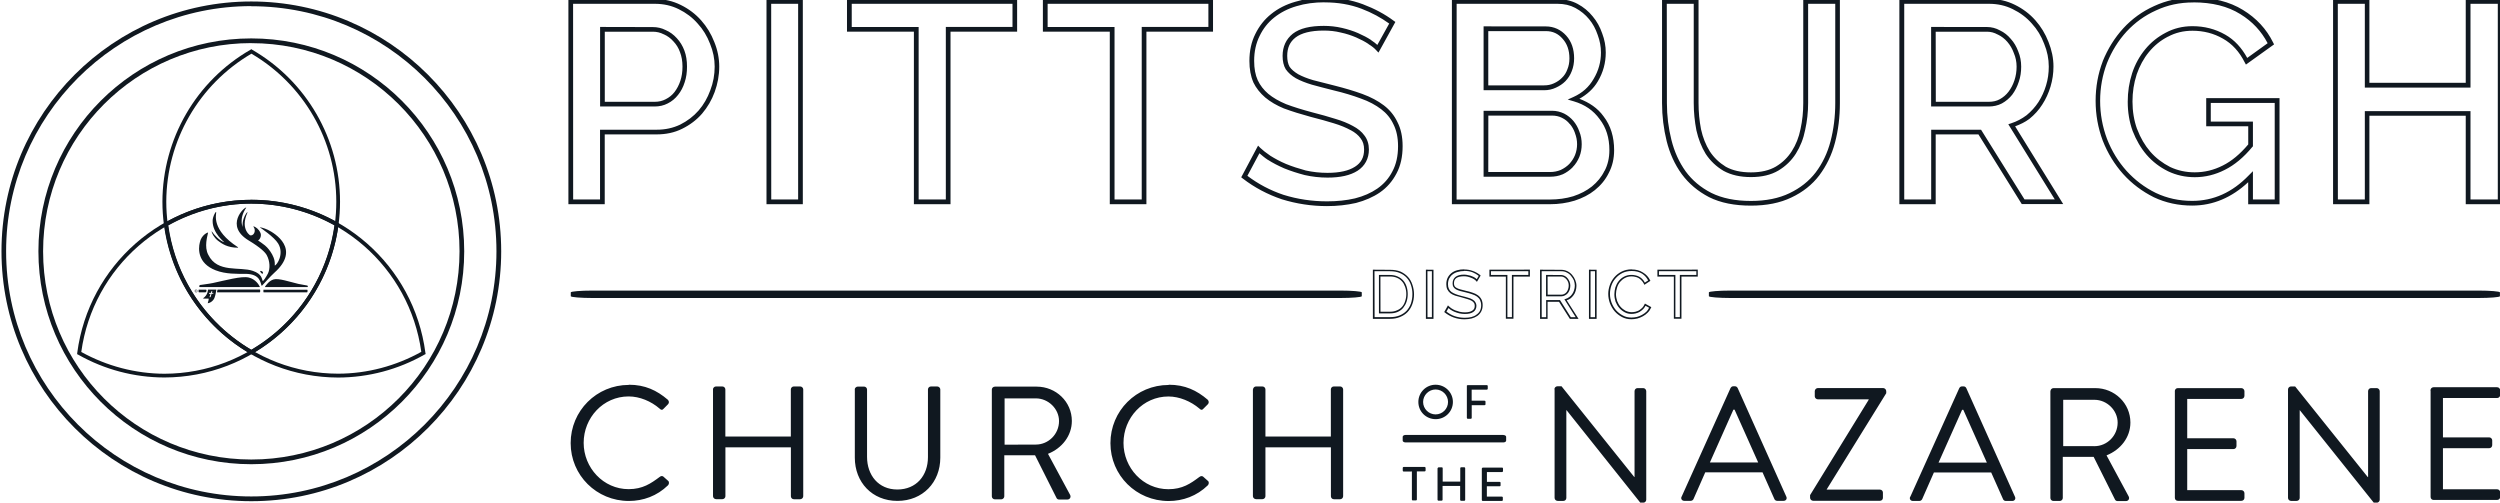 <svg xmlns="http://www.w3.org/2000/svg" width="1591.711" height="320" viewBox="0 0 421.14 84.667"><g fill="#101820"><g><g><path d="M42.33.25C19.1.25.25 19.1.25 42.33c0 23.24 18.85 42.1 42.08 42.1 23.24 0 42.1-18.86 42.1-42.1C84.42 19.1 65.56.25 42.32.25zm0 .8c22.8 0 41.3 18.47 41.3 41.28 0 22.8-18.5 41.3-41.3 41.3-22.8 0-41.3-18.5-41.3-41.3 0-22.8 18.5-41.3 41.3-41.3z"/><path d="M42.33 6.47c-19.8 0-35.86 16.06-35.86 35.86S22.53 78.2 42.33 78.2 78.2 62.14 78.2 42.33c0-19.8-16.06-35.86-35.87-35.86zm0 .8c19.38 0 35.08 15.7 35.08 35.06 0 19.38-15.7 35.08-35.07 35.08S7.26 61.7 7.26 42.34 22.96 7.26 42.33 7.26z"/></g><g><g><path d="M42.35 8.28l-.16.1c-9.17 5.27-14.8 15.03-14.83 25.6 0 10.56 5.65 20.32 14.8 25.6l.16.1.16-.1c9.14-5.28 14.8-15.03 14.8-25.6 0-10.56-5.65-20.32-14.8-25.6zm0 .76c8.85 5.2 14.3 14.67 14.3 24.94 0 10.27-5.47 19.75-14.32 24.94-8.85-5.2-14.3-14.67-14.32-24.94.03-10.28 5.5-19.76 14.35-24.94z"/><path d="M42.34 33.66c-5.1 0-10.1 1.34-14.52 3.84l-.2.1.04.22C29.6 52.55 42.13 63.57 56.98 63.6c5.1-.02 10.1-1.35 14.52-3.86l.2-.1-.04-.22C69.73 44.7 57.2 33.68 42.34 33.66zm0 .64c14.45.02 26.64 10.68 28.63 24.97-4.28 2.38-9.1 3.67-14 3.68-14.44-.02-26.63-10.7-28.62-24.97 4.28-2.4 9.08-3.67 14-3.68z"/><path d="M42.34 33.66c-14.86 0-27.4 11.05-29.33 25.78l-.02.22.2.1c4.42 2.5 9.42 3.82 14.5 3.83 14.87-.03 27.42-11.06 29.34-25.8l.03-.2-.2-.12c-4.42-2.5-9.42-3.82-14.5-3.82zm0 .64c4.9 0 9.7 1.28 14 3.66-2 14.3-14.2 24.97-28.65 25-4.9-.02-9.72-1.3-14-3.67 1.98-14.3 14.18-24.98 28.64-25z"/></g><path d="M32.8 49.02c0 .13.1.24.24.24.13 0 .24-.1.24-.24 0-.14-.1-.24-.24-.24-.14 0-.24.1-.24.24m.04 0c0-.1.1-.2.2-.2s.2.1.2.2-.1.2-.2.2-.2-.1-.2-.2m.1.1s.02.02.03.02c.02 0 .03 0 .03 0v-.1h.05l.03.1s0 0 .02 0h.02s.02 0 0-.02c0-.02-.02-.05-.03-.08 0 0 .04-.02.04-.07s-.04-.08-.08-.08h-.1zm.06-.1v-.1h.06c.03 0 .04.03.04.05 0 .02 0 .04-.04.04H33m2.96.35l-.03.08c0 .03-.02.04-.03.04h-.25l-.17.54c0 .03-.03.04-.05.04h-.1c-.02 0-.03 0-.03-.03l.17-.53h-.25s-.02-.02 0-.04l.02-.1s.02-.03.03-.03h.25l.08-.25s.03-.03.05-.03h.1s.03.02.02.03l-.07.25h.25s0 .03 0 .05zm-.92-.56c-.05.6-.28.95-.56 1.23-.1.1-.3.23-.3.23.07.07.88.04.96.04.03.13 0 .33-.15.78.5-.04 1.08-.52 1.2-1.1.05-.16.12-.36.14-.55.05-.32.12-.63.12-.64-.48 0-.95 0-1.42 0m16.82-.6c0-.03-.07-.1-.14-.1-.23-.05-.92-.15-1.47-.27-1.47-.35-3.33-1-4.17-.74-.74.22-1.26.97-1.42 1.2-.05.07.03.08.03.08h7.08s.04 0 .05 0c0-.02.04-.03.04-.06 0-.02 0-.1 0-.12M33.78 48c.3-.06 1.3-.16 2.06-.32 2.1-.44 4.85-1.22 6.06-.93 1.17.28 1.72 1.25 1.86 1.54.04.07-.05.07-.05.07H33.7s-.12 0-.13-.08c0-.06-.05-.24.22-.3M42 39.6c.78.3 1.2-.78.7-1.4-.1-.1.07-.06.14-.03.26.12.75.4 1.04 1.08.2.45-.07 1.14-.47 1.28-.38-.18-1.17-.54-1.4-.94m2.25 6.22c.13.2 0 .47-.3.13-.1-.12-.18-.27-.1-.3.08-.03.3.04.4.17m-1.95-6.06c-1.18-.76-1.6-.74-1.42-2.3.15-.9.54-1.45.7-1.65.1-.1.1 0 .1 0-1.36 3 .68 4.02.63 3.96m-6.5-2.56c-.03-.65.6-1.8.6-1.42 0 .4-.82 2.95 3.64 5.85.05.03.07.1.03.1-1.8 0-2.75-.7-3.4-1.2-.7-.58-.95-1.2-1.03-1.45-.05-.13.03-.1.04-.07.35.52 1.33 1.6 2.1 1.8 0 0-2.02-1.55-1.98-3.6m5.67-2.25c-1.37 2.02-.57 3.48-.45 3.67.54.88 1.85 1.35 3.6 2.72.2.13 1.7 1.6 1.65 3.15 0 .14-.02.24 0 .23.4-.1 1.6-2 .57-3.7-.67-1.12-3.04-2.7-3.05-2.7-.2-.12.64.06 1.3.38 1.2.58 5.58 3.24 1.12 7.22-.72.64-1.88 2-2.1 2.2-.03.05-.04.02-.05 0-.24-.38-.12-2-2.77-2-1.36 0-3.3.07-5-.6-3.06-1.2-2.9-3.64-2.66-4.64.25-1.36 1.42-1.8 1.4-1.7-.1.55-.7 2.38.04 3.74 1.52 3.1 5.3 1.94 7.5 2.7 1.6.54 1.5 1.42 1.66 1.7.06.1.56-.63.88-1.25.4-.8.35-2.1-.2-3.1-.24-.45-1-1.24-3.02-2.46-4.16-2.5-.7-5.72-.43-5.55m2.97 13.84c1.87 0 6.35 0 6.77 0 .1 0 .46-.02.54 0 .07 0 .06.4-.02.44-.08 0-5.47 0-7.3 0-.03 0-.05-.03-.06-.04-.02-.03-.02-.35 0-.38 0-.03.04-.03.07-.03m-10.93 0c.28 0 .95 0 1 0 .02 0 .15 0 .18 0 .17 0 .04.38.02.4-.03.05-.18.04-.2.04-.06 0-.72 0-1 0-.03 0-.06-.03-.07-.04 0-.03 0-.34 0-.37 0-.03.04-.04.07-.04m3.2 0c.84 0 2.36 0 3.78-.02 1.7 0 3.17 0 3.27 0 0 0 .04.03.05.06.02.08 0 .27 0 .36-.02.02-.04.04-.06.05-.1 0-7.12 0-7.2 0-.02 0 .07-.4.08-.43 0-.02.04-.03.07-.03"/></g></g><g><g><path d="M223.15-.4c-1.78 0-3.43.23-4.96.7-1.54.44-2.9 1.13-4.04 2.05-1.13.9-2.02 2.02-2.68 3.37-.67 1.33-1 2.85-1 4.55 0 1.37.22 2.57.66 3.58v.02c.47.97 1.15 1.82 2 2.55.87.73 1.94 1.35 3.2 1.87h.02c1.28.48 2.77.94 4.46 1.4 1.45.37 2.75.73 3.88 1.08 1.12.34 2.06.73 2.82 1.15h.02c.75.4 1.3.86 1.66 1.37.4.5.6 1.12.6 1.9 0 1.32-.5 2.24-1.54 2.9-1.04.67-2.58 1.03-4.63 1.03-1.27 0-2.5-.14-3.66-.4-1.2-.33-2.3-.68-3.32-1.1-1-.42-1.87-.9-2.64-1.38-.74-.5-1.3-.95-1.7-1.33l-.37-.38-2.84 5.34.26.2c1.97 1.52 4.16 2.68 6.58 3.5 2.46.76 5 1.15 7.6 1.15 1.73 0 3.36-.18 4.9-.53 1.52-.4 2.87-.98 4.02-1.77 1.2-.83 2.12-1.9 2.8-3.2.7-1.3 1.03-2.84 1.03-4.6 0-1.56-.28-2.9-.86-4.03-.53-1.13-1.3-2.08-2.3-2.84-1-.76-2.2-1.4-3.62-1.92-1.38-.5-2.93-.97-4.65-1.4-1.4-.34-2.6-.65-3.65-.93-1.02-.3-1.86-.64-2.52-1-.66-.4-1.13-.8-1.44-1.25-.26-.46-.4-1.07-.4-1.83 0-1.37.45-2.36 1.4-3.1.97-.75 2.55-1.17 4.75-1.17 1 0 1.95.1 2.87.33.96.2 1.83.5 2.6.83.8.35 1.5.72 2.07 1.1v.02c.6.37 1.03.72 1.3 1.03l.38.4.27-.48 2.58-4.68-.28-.2c-1.5-1.12-3.22-2.04-5.18-2.78-1.98-.74-4.14-1.12-6.47-1.12zm146.33 0c-2.37 0-4.57.48-6.6 1.42-2 .9-3.74 2.16-5.2 3.75-1.46 1.6-2.6 3.44-3.46 5.54v.02c-.8 2.1-1.2 4.33-1.2 6.66 0 2.32.4 4.56 1.2 6.7.84 2.14 2 4.02 3.45 5.64 1.46 1.62 3.2 2.92 5.16 3.9 2 .94 4.15 1.4 6.46 1.4 3.52 0 6.67-1.36 9.43-3.94v3.72H384V16.53h-12.35v4.74h7.08v3.06c-1.37 1.62-2.8 2.82-4.3 3.56-1.5.76-3.06 1.14-4.72 1.14-1.48 0-2.86-.3-4.14-.9-1.28-.66-2.4-1.5-3.34-2.58-.92-1.07-1.66-2.33-2.2-3.77v-.02s-.02 0-.02 0c-.52-1.44-.78-3-.78-4.66 0-1.58.23-3.1.7-4.53 0 0 0 0 0-.02.5-1.44 1.18-2.7 2.06-3.77.9-1.1 1.96-1.96 3.2-2.6h.02c1.24-.67 2.6-1 4.13-1 1.87 0 3.58.44 5.13 1.33 1.55.87 2.76 2.2 3.65 3.97l.22.4 4.74-3.4-.15-.3c-1.13-2.3-2.84-4.13-5.08-5.5-2.27-1.4-5.06-2.1-8.34-2.1zM95.75-.16V34.4h6.12V22.64h8.73c1.57 0 3.02-.3 4.3-.94 1.32-.65 2.45-1.5 3.37-2.56.92-1.08 1.63-2.3 2.12-3.64.5-1.38.77-2.8.77-4.28 0-1.4-.28-2.8-.83-4.14-.53-1.37-1.27-2.58-2.2-3.63-.97-1.1-2.12-1.96-3.46-2.62-1.33-.66-2.8-1-4.37-1zm33.37 0V34.4h6.12V-.17zm13.56 0v5.5h11.27V34.4h6.17V5.33h11.22v-5.5zm33 0v5.5h11.27V34.4h6.17V5.33h11.22v-5.5zm68.9 0V34.4h16.52c1.46 0 2.85-.2 4.16-.6 1.3-.42 2.45-1 3.4-1.77 1-.8 1.8-1.77 2.35-2.9.6-1.13.9-2.42.9-3.83 0-2.23-.58-4.15-1.78-5.7-1-1.4-2.42-2.33-4.07-2.96 1.28-.72 2.36-1.66 3.1-2.93.9-1.5 1.34-3.14 1.34-4.86 0-1.1-.2-2.16-.6-3.22-.37-1.08-.9-2.04-1.6-2.87-.7-.87-1.55-1.57-2.54-2.1-1-.54-2.15-.8-3.38-.8zm35.4 0v17.52c0 2.2.27 4.35.78 6.42.52 2.07 1.36 3.92 2.54 5.55 1.18 1.6 2.72 2.9 4.6 3.88 1.95.97 4.3 1.43 7.04 1.43 2.64 0 4.92-.45 6.83-1.37 1.92-.9 3.5-2.15 4.7-3.73 1.2-1.6 2.1-3.44 2.64-5.5.56-2.1.83-4.33.83-6.67V-.16h-6.17v17.52c0 1.5-.15 2.95-.46 4.38-.28 1.4-.77 2.63-1.47 3.72-.67 1.06-1.55 1.92-2.68 2.6-1.1.64-2.5.98-4.2.98-1.7 0-3.1-.32-4.24-.95-1.1-.68-2-1.53-2.7-2.6-.68-1.1-1.17-2.33-1.47-3.7-.28-1.44-.42-2.92-.42-4.44V-.16zm39.98 0V34.4h6.12V22.64h7.2l7.3 11.74h6.98l-8.1-13.1c.85-.32 1.67-.7 2.4-1.25.86-.7 1.6-1.5 2.18-2.43.6-.92 1.05-1.92 1.38-3 .33-1.1.5-2.22.5-3.4 0-1.4-.3-2.8-.84-4.14-.53-1.37-1.27-2.58-2.2-3.63-.97-1.1-2.12-1.96-3.46-2.62-1.33-.66-2.8-1-4.37-1zm73.06 0V34.4h6.12V19.5h16.23v14.9h6.17V-.17h-6.17v14.12h-16.23V-.16zM223.15.4c2.24 0 4.3.35 6.2 1.07 1.77.67 3.3 1.52 4.67 2.5l-2 3.6c-.3-.26-.6-.53-1.04-.8v-.02c-.63-.42-1.36-.8-2.2-1.17-.82-.36-1.73-.65-2.73-.88-1-.23-2-.34-3.04-.34-2.3 0-4.04.4-5.23 1.32-1.13.9-1.72 2.18-1.72 3.73 0 .9.17 1.65.53 2.26l.02.02c.4.57.96 1.07 1.7 1.5.73.4 1.63.76 2.7 1.08 1.05.3 2.28.6 3.67.96 1.7.4 3.23.87 4.57 1.37 1.37.48 2.5 1.1 3.42 1.8.9.68 1.6 1.53 2.07 2.55.5 1 .77 2.2.77 3.68 0 1.66-.32 3.07-.95 4.24-.6 1.18-1.45 2.14-2.54 2.9-1.06.73-2.3 1.28-3.76 1.65-1.45.34-3.02.5-4.7.5-2.53 0-4.98-.36-7.35-1.1-2.24-.75-4.25-1.82-6.08-3.2l2.03-3.8c.4.34.8.7 1.4 1.1h.02c.8.52 1.74 1 2.77 1.45 1.07.43 2.2.8 3.43 1.12 1.25.28 2.53.43 3.86.43 2.14 0 3.83-.37 5.06-1.16 1.23-.8 1.9-2.04 1.9-3.57 0-.92-.26-1.73-.76-2.37-.45-.63-1.1-1.16-1.94-1.6-.82-.45-1.8-.86-2.97-1.2-1.14-.36-2.45-.73-3.9-1.1-1.68-.45-3.13-.9-4.38-1.37-1.2-.5-2.2-1.08-3-1.74-.77-.66-1.37-1.42-1.78-2.3-.4-.88-.6-1.96-.6-3.25 0-1.6.32-3 .92-4.2.6-1.25 1.42-2.28 2.45-3.1 1.07-.85 2.32-1.5 3.77-1.92 1.45-.44 3.02-.65 4.73-.65zm146.33 0c3.17 0 5.8.66 7.92 1.98 2.03 1.24 3.54 2.88 4.6 4.9l-3.44 2.48c-.93-1.7-2.15-3.04-3.7-3.92-1.68-.96-3.53-1.43-5.53-1.43-1.64 0-3.15.37-4.5 1.1-1.35.7-2.5 1.63-3.46 2.8-.95 1.16-1.7 2.5-2.2 4.03-.5 1.54-.74 3.13-.74 4.8 0 1.74.27 3.4.83 4.93.6 1.53 1.37 2.87 2.36 4.02 1 1.15 2.2 2.07 3.6 2.76 1.38.66 2.9 1 4.5 1 1.77 0 3.46-.42 5.07-1.24 1.64-.82 3.18-2.1 4.63-3.86l.1-.1v-4.16h-7.1v-3.15h10.77V33.6h-3.67v-4.76l-.7.7c-2.78 2.88-5.94 4.3-9.54 4.3-2.2 0-4.24-.45-6.12-1.34-1.9-.93-3.52-2.17-4.92-3.7-1.4-1.56-2.5-3.35-3.3-5.4-.77-2.05-1.16-4.2-1.16-6.42 0-2.24.4-4.36 1.16-6.37.8-2 1.9-3.77 3.3-5.3 1.4-1.5 3.04-2.7 4.96-3.56 1.92-.9 4-1.34 6.26-1.34zM96.54.64h13.77c1.48 0 2.8.3 4.02.9 1.26.62 2.32 1.42 3.2 2.43.9.98 1.58 2.1 2.08 3.4.52 1.26.78 2.54.78 3.85 0 1.38-.24 2.7-.74 4-.46 1.26-1.1 2.4-1.97 3.4-.85.97-1.88 1.76-3.1 2.37-1.2.57-2.5.86-3.97.86h-9.53V33.6h-4.53zm33.37 0h4.54V33.6h-4.53zm13.57 0h27.08v3.9h-11.23V33.6h-4.58V4.55h-11.27zm33 0h27.08v3.9h-11.23V33.6h-4.58V4.55h-11.27zm68.9 0h17c1.13 0 2.12.23 3 .7.92.5 1.68 1.12 2.32 1.9.63.76 1.1 1.64 1.44 2.64.37 1 .55 1.97.55 2.96 0 1.58-.4 3.06-1.24 4.46-.78 1.36-1.9 2.36-3.38 3.03l-.98.44 1.03.3c1.86.55 3.3 1.54 4.35 3 1.1 1.42 1.64 3.14 1.64 5.23 0 1.3-.27 2.46-.8 3.47h-.02c-.5 1.04-1.22 1.9-2.12 2.64-.88.7-1.93 1.25-3.15 1.65-1.23.37-2.54.55-3.93.55h-15.72zm35.4 0h4.54v16.72c0 1.57.16 3.1.45 4.6.33 1.46.85 2.8 1.57 3.97.77 1.17 1.77 2.12 3 2.85 1.28.7 2.82 1.05 4.62 1.05 1.82 0 3.37-.36 4.62-1.1 1.22-.73 2.2-1.68 2.94-2.84.75-1.2 1.28-2.52 1.57-4 .33-1.48.5-3 .5-4.54V.64h4.57v16.72c0 2.28-.27 4.43-.8 6.46-.52 1.98-1.36 3.72-2.5 5.23-1.13 1.47-2.6 2.63-4.42 3.5-1.77.85-3.93 1.3-6.48 1.3-2.65 0-4.87-.46-6.67-1.35-1.8-.92-3.23-2.13-4.33-3.63-1.1-1.54-1.9-3.3-2.4-5.3-.5-1.98-.76-4.06-.76-6.2zm40 0h14.28c1.47 0 2.8.3 4 .9 1.27.62 2.34 1.42 3.22 2.43.9.98 1.58 2.1 2.07 3.4.52 1.26.78 2.54.78 3.85 0 1.1-.15 2.16-.46 3.17-.3 1-.73 1.93-1.28 2.8-.55.84-1.22 1.58-2 2.22-.8.6-1.66 1.06-2.6 1.36l-.48.16 7.83 12.66h-5.1l-7.32-11.74h-8.4V33.6h-4.54zm73.04 0h4.55v14.12h17.8V.64h4.6V33.6h-4.6V18.72h-17.8V33.6h-4.54zm-143.9 3.8V15.2h10.2c.72 0 1.38-.15 1.97-.43.62-.28 1.15-.63 1.6-1.08.48-.5.84-1.06 1.08-1.7.27-.67.4-1.4.4-2.16 0-1.53-.43-2.83-1.33-3.83-.9-1-2.07-1.55-3.43-1.55zm-148.83.1v13.4H110.27c.8 0 1.56-.17 2.22-.52.68-.34 1.26-.82 1.74-1.44.48-.6.85-1.3 1.1-2.1.28-.82.4-1.7.4-2.66 0-1-.14-1.9-.44-2.7-.3-.8-.73-1.5-1.27-2.08-.54-.6-1.17-1.07-1.9-1.38-.67-.34-1.4-.5-2.15-.5zm224.22 0v13.4H335c.82 0 1.57-.17 2.24-.52.68-.38 1.26-.87 1.74-1.48.48-.65.84-1.37 1.1-2.17.28-.8.4-1.65.4-2.55 0-.9-.16-1.76-.5-2.57-.3-.8-.7-1.5-1.25-2.1-.5-.6-1.12-1.1-1.83-1.43-.68-.38-1.42-.57-2.18-.57zm-74.6.7h9.7c1.16 0 2.07.42 2.83 1.3.75.84 1.14 1.92 1.14 3.3 0 .7-.12 1.3-.35 1.85-.2.56-.5 1.03-.92 1.43-.37.38-.82.68-1.35.92-.5.23-1.03.34-1.65.34h-9.4zm-148.83.1h8.1c.65 0 1.25.14 1.83.44h.02c.6.27 1.15.66 1.62 1.2.48.5.85 1.1 1.1 1.8.28.72.42 1.53.42 2.44 0 .88-.12 1.68-.36 2.4s-.57 1.34-.98 1.88c-.4.52-.9.92-1.5 1.22-.53.28-1.15.43-1.85.43h-8.4zm224.2 0h8.65c.63 0 1.23.16 1.8.48h.02c.62.3 1.14.7 1.6 1.23.47.55.84 1.17 1.1 1.9.3.7.46 1.46.46 2.27 0 .82-.12 1.58-.36 2.3-.24.73-.57 1.37-1 1.93-.4.53-.9.95-1.48 1.27-.54.3-1.15.43-1.85.43h-8.92zm-76.16 13.33v11.1h11.2c.75 0 1.45-.12 2.1-.4h.02c.64-.3 1.2-.7 1.68-1.18v-.02c.5-.5.86-1.1 1.13-1.73.28-.7.4-1.4.4-2.15 0-.74-.12-1.46-.4-2.14-.23-.67-.57-1.26-1-1.78-.43-.5-.95-.93-1.56-1.24-.63-.3-1.3-.47-2.03-.47zm.8.8h10.74c.6 0 1.16.12 1.67.38.53.26.96.6 1.3 1.04h.02c.37.43.67.94.87 1.53v.02c.23.6.35 1.2.35 1.85 0 .65-.12 1.26-.35 1.84-.23.56-.56 1.06-.97 1.5-.4.4-.88.74-1.44 1-.56.23-1.15.35-1.8.35h-10.4z"/><path d="M246.65 45.37c-.43 0-.83.05-1.2.16-.36.1-.68.26-.95.48-.27.22-.5.5-.64.8-.15.3-.22.67-.22 1.07 0 .33.05.62.17.87.12.25.3.46.5.63.23.17.5.3.82.42.32.1.68.2 1.1.3.36.1.68.2.96.28.3.08.53.18.7.28.2.1.32.23.4.36.1.13.14.3.14.5 0 .37-.13.62-.4.8-.3.2-.72.3-1.27.3-.3 0-.6-.04-.87-.1-.27-.07-.52-.15-.76-.24-.24-.1-.45-.22-.63-.34h-.02c-.18-.13-.32-.25-.44-.37l-.12-.13-.63 1.12.08.07c.46.37.98.66 1.54.86.57.2 1.18.3 1.8.3.43 0 .82-.06 1.2-.14.36-.1.68-.24.95-.43.28-.2.5-.45.66-.75.16-.3.24-.66.24-1.06 0-.38-.07-.7-.2-.97-.14-.27-.33-.5-.6-.7-.23-.17-.53-.32-.88-.43-.35-.13-.72-.23-1.14-.32-.36-.1-.67-.16-.93-.24-.26-.07-.47-.15-.64-.25-.17-.08-.27-.2-.34-.3-.07-.13-.1-.28-.1-.48 0-.38.1-.65.37-.86.26-.2.7-.32 1.3-.32.23 0 .44.02.65.07.22.06.42.12.6.2.2.07.35.15.5.25.13.1.24.18.32.28l.12.14.1-.16.53-.9-.1-.1c-.34-.27-.74-.5-1.2-.67-.44-.17-.95-.26-1.5-.26zm28.22 0c-.62 0-1.18.13-1.67.37-.5.25-.9.56-1.25.96-.34.4-.6.84-.77 1.33-.17.5-.26.98-.26 1.48 0 .54.1 1.06.28 1.57.2.5.46.96.8 1.36.35.4.77.72 1.24.97.48.25 1 .37 1.57.37.33 0 .66-.04 1-.12.33-.1.64-.2.94-.38.3-.16.57-.36.8-.6.25-.24.44-.52.58-.84l.04-.1-1.07-.6-.07.13c-.1.24-.25.44-.4.6-.18.17-.36.3-.55.43-.2.1-.4.17-.6.22-.22.05-.42.07-.62.07-.38 0-.73-.1-1.05-.25-.3-.17-.6-.4-.83-.67-.24-.28-.42-.6-.56-.96-.12-.37-.2-.76-.2-1.16 0-.37.07-.73.18-1.08.1-.37.28-.7.5-.97.23-.27.5-.5.82-.67.33-.18.7-.27 1.12-.27.2 0 .4.02.6.07.2.04.4.1.57.2.18.1.36.24.5.4.17.16.3.36.43.6l.06.15 1.02-.67-.05-.1c-.26-.54-.66-.98-1.2-1.3-.53-.35-1.17-.52-1.9-.52zm-43.6.06v8.28H234.18c.6 0 1.15-.1 1.64-.3.5-.2.93-.47 1.28-.83.35-.37.62-.8.8-1.3.2-.52.3-1.1.3-1.7 0-.58-.1-1.1-.27-1.6-.16-.5-.4-.95-.75-1.33-.34-.37-.76-.67-1.26-.9-.5-.2-1.08-.3-1.74-.3zm8.93 0v8.28H241.48v-8.27zm10.7 0v1.16h2.77v7.1h1.28v-7.1h2.77v-1.17zm8.53 0v8.28H260.7v-2.87h1.93l1.83 2.88h1.46l-2-3.14c.22-.07.42-.15.6-.28.2-.16.4-.35.55-.57.16-.2.28-.46.36-.73.08-.27.13-.56.13-.85 0-.33-.07-.66-.2-.97-.12-.32-.3-.6-.52-.86-.23-.28-.5-.48-.8-.63-.33-.16-.67-.24-1.04-.24zm8.24 0v8.28h1.29v-8.27zm11.53 0v1.16h2.77v7.1h1.28v-7.1H286v-1.17zm-32.55.2c.52 0 1 .08 1.42.24.38.15.72.36 1.03.6l-.33.57c-.08-.07-.15-.15-.26-.22-.14-.1-.32-.2-.5-.26-.2-.1-.42-.16-.66-.2-.23-.06-.46-.1-.72-.1-.64 0-1.13.13-1.46.4-.3.25-.47.62-.47 1.06 0 .23.03.43.13.6.1.17.24.3.43.42.2.1.42.2.7.28.26.07.58.15.94.23.4.1.78.2 1.1.32.33.1.6.24.83.4.22.17.4.36.5.6.1.22.18.5.18.85 0 .36-.07.68-.2.94-.14.26-.34.48-.6.65-.22.18-.5.3-.85.4-.34.08-.72.12-1.12.12-.6 0-1.18-.1-1.72-.28-.5-.17-.94-.44-1.36-.76l.35-.6c.1.1.2.18.34.28.2.13.43.25.67.36h.02c.25.1.52.2.8.26.3.06.6.1.93.1.6 0 1.06-.1 1.4-.33.35-.23.54-.6.54-1.03 0-.25-.07-.46-.2-.64-.1-.18-.27-.33-.48-.45-.2-.12-.46-.22-.76-.3-.3-.1-.62-.18-1-.27-.4-.1-.74-.2-1.05-.32-.28-.1-.53-.24-.73-.38-.2-.15-.33-.32-.42-.53-.1-.2-.15-.45-.15-.76 0-.36.07-.68.2-.96.14-.26.32-.5.56-.68.25-.2.53-.34.87-.43.34-.1.7-.16 1.12-.16zm28.22.02c.7 0 1.28.15 1.77.46.46.3.78.7 1 1.13l-.56.37c-.1-.2-.23-.4-.38-.55-.17-.2-.37-.33-.58-.45-.2-.1-.43-.2-.65-.23-.22-.05-.43-.07-.65-.07-.46 0-.88.1-1.25.3-.35.18-.65.44-.9.75-.24.3-.42.66-.55 1.05-.1.38-.17.77-.17 1.16 0 .43.07.85.2 1.25.16.4.36.75.62 1.05.26.3.57.55.92.73.35.2.74.28 1.16.28.22 0 .44-.03.67-.08.24-.06.47-.14.68-.26.22-.13.42-.3.6-.47.16-.16.28-.35.4-.56l.6.33c-.1.24-.25.46-.44.66-.22.2-.47.4-.75.54-.26.15-.56.27-.87.35-.32.07-.62.1-.92.1-.52 0-1-.1-1.44-.34-.44-.23-.83-.53-1.16-.9-.32-.38-.57-.8-.75-1.28-.18-.5-.26-.97-.26-1.47 0-.46.07-.92.23-1.38.16-.47.4-.88.72-1.24.32-.37.7-.67 1.16-.9.47-.22.98-.33 1.57-.33zm-43.33.04h2.64c.63 0 1.17.1 1.63.3.48.2.87.47 1.18.82.32.35.55.76.7 1.23.16.47.24.97.24 1.5 0 .6-.1 1.14-.26 1.62-.18.47-.43.88-.75 1.22-.32.32-.7.58-1.18.77-.45.18-.97.27-1.54.27h-2.64zm8.92 0h.75v7.74h-.74zm10.7 0h6.3v.63h-2.77v7.1h-.76v-7.1h-2.77zm8.54 0h3.3c.33 0 .63.06.9.2.3.14.54.32.73.56.2.23.37.5.5.78.1.3.16.58.16.88 0 .27-.05.52-.13.78-.07.24-.17.46-.32.66-.13.2-.3.37-.5.5-.2.15-.4.25-.64.32l-.17.04 1.9 3.02h-.82l-1.82-2.88h-2.33v2.88h-.75zm8.24 0h.75v7.74h-.76zm11.52 0h6.3v.63h-2.78v7.1h-.75v-7.1h-2.77zm-47.17.63v6.47h1.88c.48 0 .9-.08 1.27-.24.38-.17.7-.4.94-.7.24-.3.43-.63.56-1.02.13-.4.2-.83.2-1.28 0-.47-.07-.9-.2-1.3s-.32-.73-.58-1.02c-.25-.28-.57-.5-.94-.66-.37-.17-.8-.25-1.26-.25zm28.15 0v3.6H263c.24 0 .45-.06.63-.16.2-.1.35-.23.5-.4.12-.16.22-.36.3-.57.06-.22.1-.45.1-.68 0-.24-.05-.47-.13-.68-.1-.2-.2-.4-.34-.56-.14-.18-.3-.3-.5-.4-.2-.1-.4-.15-.62-.15zm-27.9.26h1.63c.44 0 .82.07 1.16.22.34.14.6.34.84.6.24.26.4.56.53.93s.2.77.2 1.2c0 .44-.07.84-.2 1.2-.1.37-.28.68-.5.94-.23.26-.5.46-.85.6-.34.16-.72.24-1.17.24h-1.63zm28.16 0h2.24c.17 0 .34.03.5.12.16.07.3.18.4.32h.02c.12.15.22.3.3.5.07.18.1.37.1.58 0 .2-.03.4-.1.6-.05.18-.14.35-.25.5-.1.13-.23.24-.4.32-.13.08-.3.12-.5.12h-2.3z"/><path d="M225.8 48.95c1.9 0 3.6.14 3.6.3v.65c0 .16-1.7.3-3.6.3H99.78c-1.9 0-3.63-.14-3.63-.3v-.65c0-.16 1.72-.3 3.63-.3H225.8"/><path d="M417.53 48.95c1.9 0 3.6.14 3.6.3v.65c0 .16-1.7.3-3.6.3H291.5c-1.9 0-3.63-.14-3.63-.3v-.65c0-.16 1.72-.3 3.62-.3h126.03"/></g><path d="M253.25 73.28c.25 0 .47.14.47.3v.65c0 .16-.22.3-.47.3h-16.48c-.25 0-.48-.14-.48-.3v-.64c0-.18.22-.32.47-.32h16.48m-3.6 5.66c0-.1.07-.16.16-.16h3.24c.1 0 .15.07.15.16v.45c0 .07-.07.14-.16.14h-2.55v1.65h2.14c.08 0 .16.06.16.15v.45c0 .1-.08.15-.16.15h-2.15v1.74h2.54c.1 0 .15.06.15.14v.45c0 .07-.07.14-.16.14h-3.23c-.08 0-.15-.07-.15-.15v-5.36m-7.42 0c0-.1.08-.16.16-.16h.52c.1 0 .15.07.15.16v2.25h2.96v-2.26c0-.1.07-.16.16-.16h.52c.08 0 .15.07.15.16v5.35c0 .07-.07.14-.15.14h-.53c-.1 0-.17-.07-.17-.15v-2.35h-2.96v2.34c0 .07-.06.14-.15.14h-.53c-.1 0-.17-.07-.17-.15v-5.36m-4.4.6h-1.3c-.1 0-.16-.07-.16-.15v-.46c0-.1.06-.16.15-.16H240c.08 0 .15.07.15.16v.45c0 .07-.07.14-.15.14h-1.32v4.75c0 .07-.07.14-.15.14H238c-.1 0-.16-.07-.16-.15v-4.76m9.24-14.36c0-.08.07-.15.16-.15h3.23c.1 0 .15.07.15.15v.45c0 .1-.06.16-.15.16h-2.56v1.86h2.17c.08 0 .16.07.16.15v.46c0 .08-.08.15-.16.15h-2.16v2.14c0 .08-.06.15-.14.15h-.53c-.08 0-.15-.08-.15-.16v-5.36m-5.27 4.78c1.16 0 2.1-.94 2.1-2.1 0-1.14-.94-2.1-2.1-2.1-1.14 0-2.1.96-2.1 2.1 0 1.16.96 2.1 2.1 2.1zm0-5c1.62 0 2.92 1.3 2.92 2.9 0 1.62-1.3 2.9-2.9 2.9-1.63 0-2.92-1.28-2.92-2.9 0-1.6 1.3-2.9 2.9-2.9m167.6.94c0-.27.22-.52.52-.52h10.7c.3 0 .52.25.52.52v.78c0 .28-.22.52-.52.52h-9.12v6.63h7.8c.27 0 .5.24.5.5v.8c0 .3-.23.52-.5.52h-7.8v6.92h9.12c.3 0 .52.25.52.52v.78c0 .27-.22.5-.52.5h-10.7c-.3 0-.5-.23-.5-.5V65.9m-24.02-.3c0-.27.24-.5.5-.5h.7l12.24 15.27c.03 0 .03 0 .05 0V65.9c0-.27.2-.52.5-.52h.96c.27 0 .5.25.5.52v18.28c0 .27-.23.5-.5.5h-.5L387.42 69.1h-.02v14.78c0 .27-.22.5-.52.5h-.95c-.26 0-.5-.23-.5-.5V65.6m-19.07.3c0-.27.2-.52.5-.52h10.7c.3 0 .53.25.53.52v.78c0 .28-.22.52-.52.52h-9.12v6.63h7.8c.26 0 .5.24.5.5v.8c0 .3-.24.52-.5.52h-7.8v6.92h9.12c.3 0 .52.25.52.52v.78c0 .27-.22.5-.52.5h-10.7c-.3 0-.5-.23-.5-.5V65.9m-13.54 9.26c2.1 0 3.9-1.74 3.9-3.97 0-2.07-1.8-3.84-3.9-3.84h-5.27v7.8zm-7.42-9.26c0-.27.22-.52.52-.52h7.03c3.26 0 5.92 2.56 5.92 5.8 0 2.5-1.65 4.58-4.02 5.53l3.72 6.9c.2.36 0 .8-.46.8h-1.4c-.24 0-.37-.14-.43-.25l-3.6-7.2h-5.2v6.93c0 .27-.24.5-.5.5h-1.07c-.3 0-.52-.23-.52-.5V65.9m-10.7 12.03c-1.33-2.96-2.64-5.95-3.97-8.9h-.2l-3.97 8.9zm-12.9 5.76l8.25-18.3c.08-.15.22-.3.46-.3h.27c.24 0 .38.14.46.3l8.2 18.3c.16.34-.05.7-.46.7h-1.1c-.23 0-.4-.17-.45-.3l-2-4.5h-9.65l-1.98 4.5c-.07.13-.23.3-.48.3h-1.08c-.4 0-.63-.36-.46-.7m-16.85-.3l9.86-16.04v-.08h-8.56c-.27 0-.52-.24-.52-.5v-.88c0-.27.25-.52.52-.52h11c.27 0 .52.25.52.52v.35l-10.03 16.2v.04h8.97c.3 0 .5.24.5.5v.88c0 .27-.2.5-.5.5h-11.25c-.27 0-.52-.23-.52-.5v-.5m-8.74-5.45c-1.34-2.96-2.65-5.95-3.98-8.9H292l-3.96 8.9zm-12.9 5.76l8.24-18.3c.1-.15.22-.3.46-.3h.28c.24 0 .38.15.46.3l8.2 18.3c.16.34-.05.7-.46.7h-1.1c-.23 0-.4-.17-.45-.3l-2-4.5h-9.65l-1.98 4.5c-.06.13-.22.3-.47.3h-1.08c-.4 0-.63-.36-.46-.7m-21.42-18.1c0-.27.24-.5.52-.5h.68l12.24 15.27c.03 0 .03 0 .06 0V65.9c0-.27.2-.52.5-.52h.97c.27 0 .5.25.5.52v18.28c0 .27-.23.5-.5.5h-.5L263.9 69.1h-.04v14.78c0 .27-.2.5-.5.5h-.96c-.28 0-.52-.23-.52-.5V65.6m-50.8 0c0-.26.24-.5.5-.5h1.07c.3 0 .52.24.52.5v7.94h11.02V65.6c0-.26.2-.5.5-.5h1.07c.27 0 .5.24.5.5v18c0 .26-.23.5-.5.5h-1.06c-.3 0-.5-.24-.5-.5v-8.24h-11.03v8.23c0 .26-.22.5-.52.5h-1.06c-.28 0-.53-.24-.53-.5v-18m-14.18-.78c2.74 0 4.72.95 6.57 2.53.2.22.24.54.02.76l-.74.74c-.22.27-.43.25-.7-.03-1.42-1.2-3.35-2.02-5.2-2.02-4.28 0-7.57 3.6-7.57 7.82 0 4.18 3.28 7.8 7.57 7.8 2.36 0 3.74-.96 5.18-2.04.28-.22.5-.2.66-.08l.82.73c.22.17.16.55-.03.74-1.85 1.8-4.2 2.64-6.6 2.64-5.44 0-9.8-4.32-9.8-9.75s4.36-9.8 9.8-9.8m-22.36 10.04c2.1 0 3.9-1.74 3.9-3.96 0-2.06-1.8-3.82-3.9-3.82h-5.27v7.8zm-7.42-9.26c0-.26.22-.5.52-.5h7.03c3.26 0 5.93 2.55 5.93 5.78 0 2.5-1.66 4.6-4.02 5.54l3.72 6.9c.2.35 0 .8-.47.8h-1.38c-.24 0-.38-.15-.43-.26l-3.62-7.2h-5.18v6.93c0 .26-.25.5-.52.5h-1.06c-.3 0-.52-.24-.52-.5v-18m-23.1 0c0-.26.26-.5.53-.5h1.03c.3 0 .52.24.52.5v11.34c0 3.1 1.93 5.5 5.1 5.5 3.2 0 5.16-2.35 5.16-5.45V65.6c0-.26.22-.5.52-.5h1.03c.28 0 .53.24.53.5v11.5c0 4.13-2.94 7.28-7.23 7.28-4.26 0-7.17-3.15-7.17-7.28V65.6m-23.9 0c0-.26.24-.5.52-.5h1.05c.3 0 .52.24.52.5v7.94h11.03V65.6c0-.26.22-.5.5-.5h1.07c.28 0 .52.24.52.5v18c0 .26-.24.5-.52.5h-1.06c-.3 0-.5-.24-.5-.5v-8.24H122.2v8.23c0 .26-.22.5-.52.5h-1.05c-.28 0-.52-.24-.52-.5v-18m-14.18-.78c2.74 0 4.72.95 6.57 2.53.22.22.25.54.03.76l-.73.74c-.22.27-.44.25-.7-.02-1.42-1.23-3.35-2.04-5.2-2.04-4.3 0-7.58 3.6-7.58 7.82 0 4.18 3.3 7.8 7.58 7.8 2.36 0 3.75-.96 5.2-2.04.26-.22.48-.2.64-.08l.82.73c.2.17.16.55-.03.74-1.85 1.8-4.18 2.64-6.6 2.64-5.43 0-9.8-4.32-9.8-9.75s4.37-9.8 9.8-9.8"/></g></g></svg>